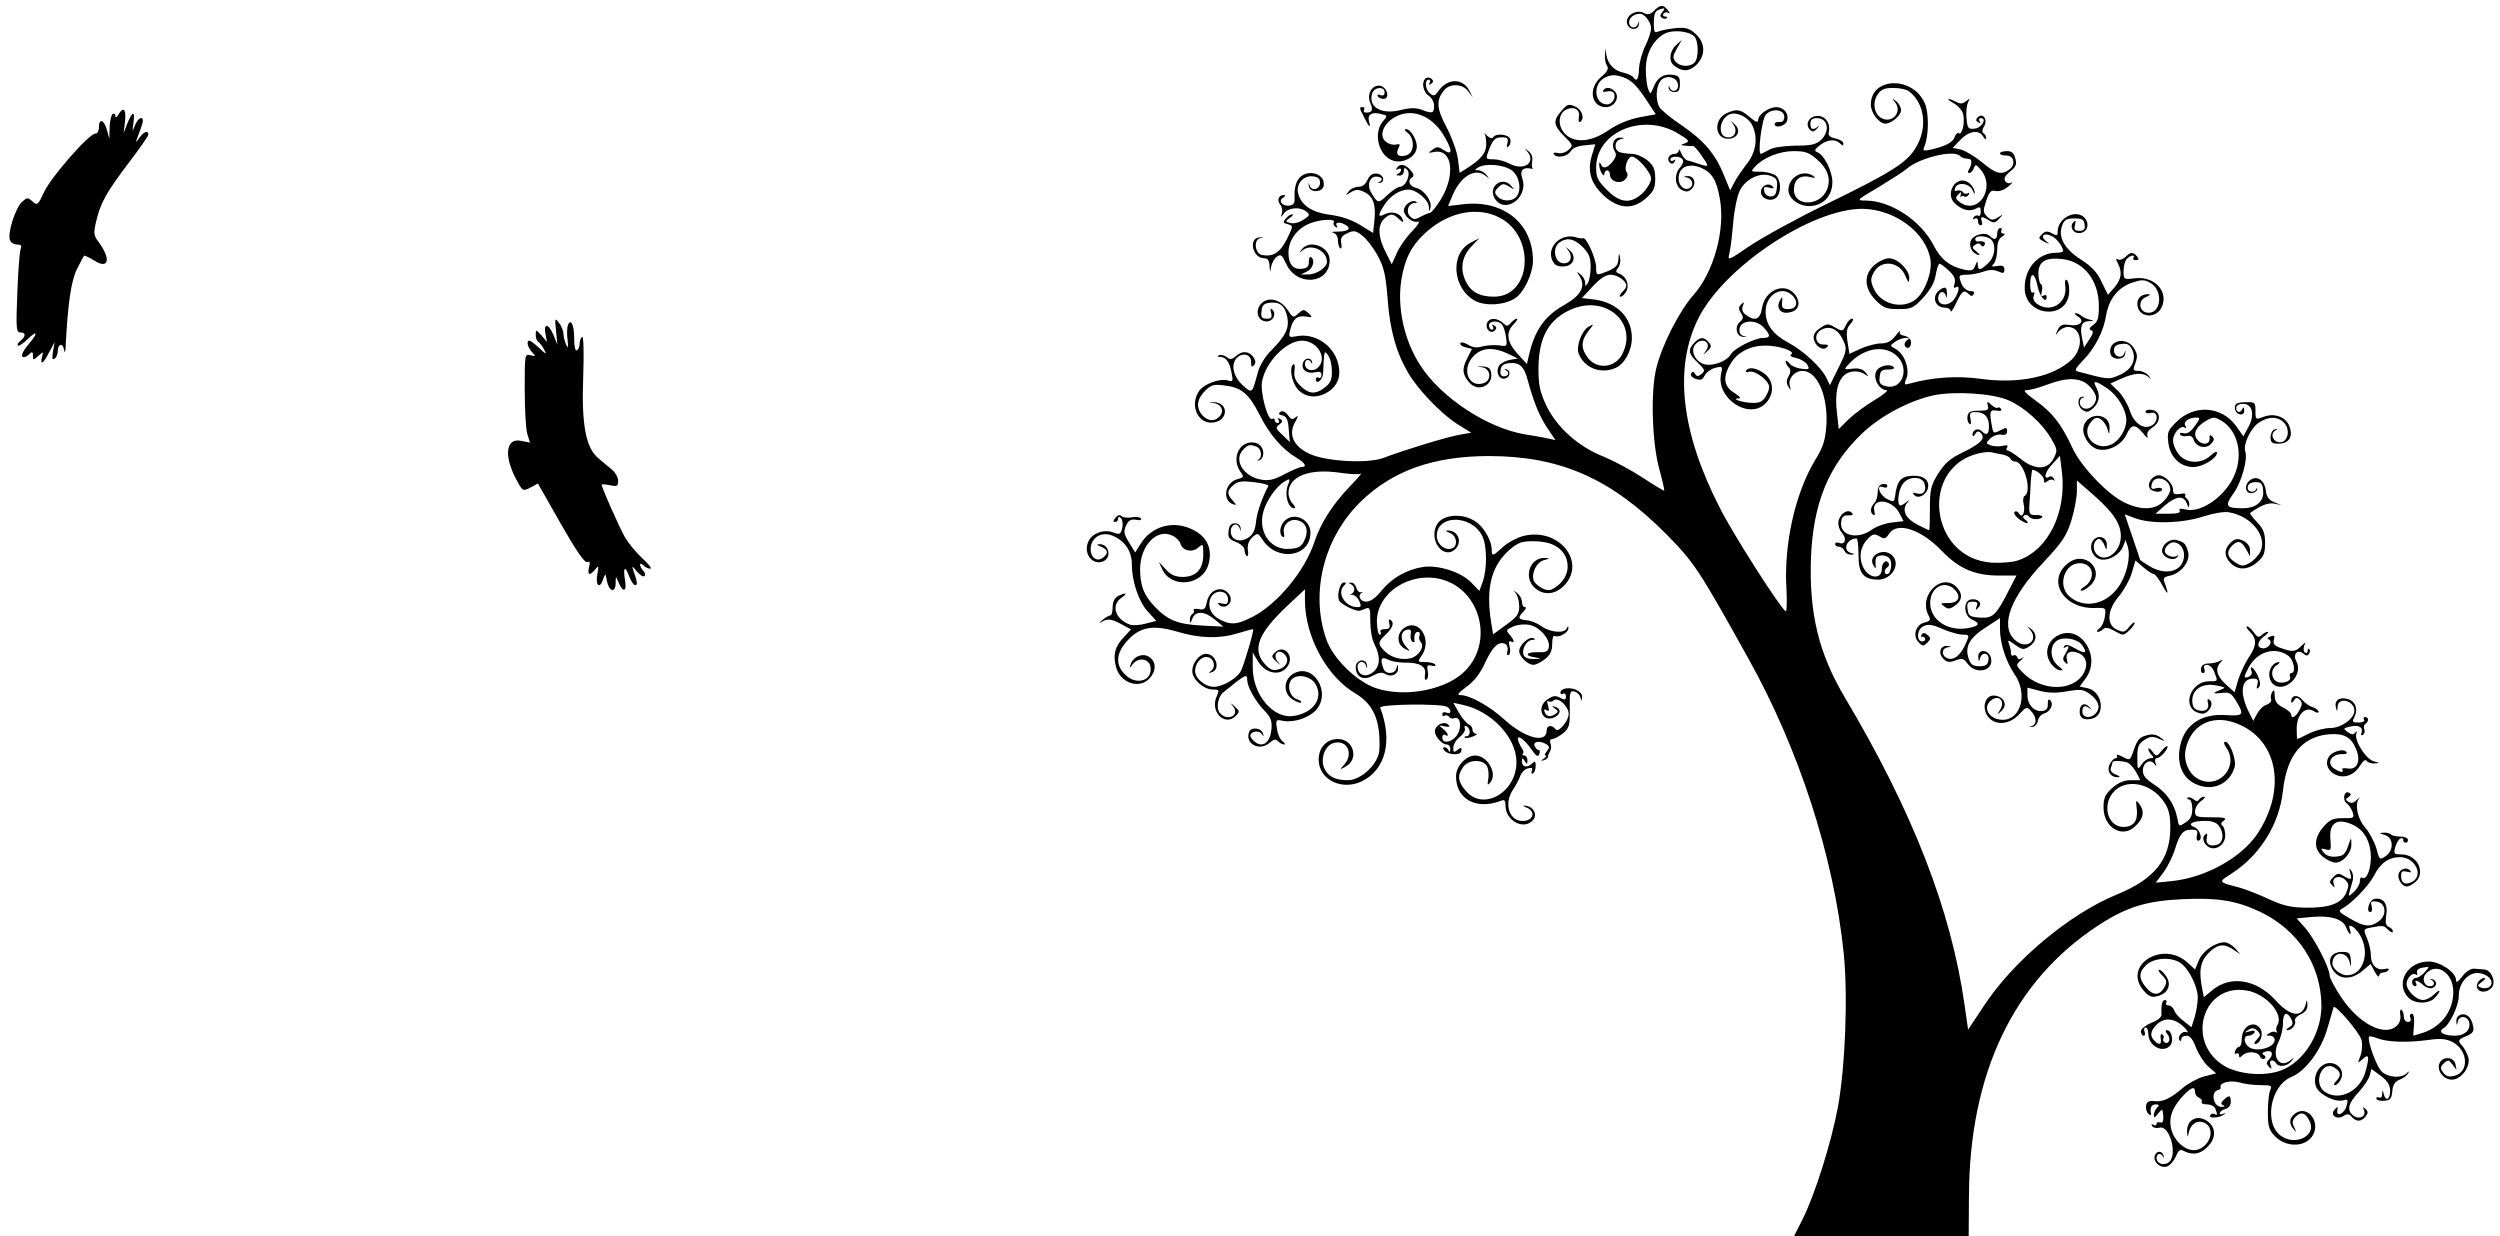 <?xml version="1.0" standalone="no"?>
<!DOCTYPE svg PUBLIC "-//W3C//DTD SVG 20010904//EN"
 "http://www.w3.org/TR/2001/REC-SVG-20010904/DTD/svg10.dtd">
<svg version="1.0" xmlns="http://www.w3.org/2000/svg"
 width="910pt" height="450pt" viewBox="0 0 910 450"
 preserveAspectRatio="xMidYMid meet">
<g transform="translate(0,450) scale(0.1,-0.1)"
fill="#000000" stroke="none">
<path d="M6021 4461 c-13 -13 -23 -16 -36 -9 -27 16 -67 -7 -63 -35 4 -27 42
-31 44 -4 1 12 1 13 -3 2 -7 -22 -33 -19 -33 4 0 17 18 31 40 31 16 0 40 -31
40 -53 0 -11 -9 -40 -21 -64 -12 -24 -22 -61 -23 -83 -1 -39 -9 -50 -21 -31
-3 5 -18 12 -34 16 -35 7 -58 31 -64 65 l-4 25 -1 -25 c-1 -14 2 -32 8 -40 6
-11 1 -21 -22 -40 -48 -41 -37 -110 18 -110 30 0 51 35 33 56 -13 16 -35 19
-43 5 -4 -5 2 -7 13 -4 10 3 22 0 25 -5 10 -16 -5 -42 -24 -42 -48 0 -54 76
-7 98 21 10 35 11 62 2 34 -11 55 -32 99 -101 l23 -35 -60 -11 c-39 -8 -78
-24 -112 -47 -59 -41 -118 -48 -153 -18 -32 26 -33 75 -3 92 29 15 54 2 48
-26 -2 -13 0 -21 4 -18 19 11 8 45 -17 56 -24 11 -29 9 -50 -15 -32 -37 -30
-53 10 -93 32 -32 33 -34 15 -50 -10 -9 -27 -14 -39 -11 -11 3 -18 1 -14 -4 9
-16 49 -10 61 10 7 12 26 20 51 22 l39 4 -13 -42 c-17 -58 -3 -102 46 -147 53
-47 104 -50 152 -7 27 24 33 36 33 71 0 34 -6 47 -28 66 -16 13 -41 24 -57 24
-15 0 -35 3 -44 6 -22 8 -20 41 2 47 16 4 16 5 -1 6 -22 1 -34 -26 -20 -48 8
-13 6 -22 -7 -39 -20 -25 -36 -28 -43 -9 -4 8 -6 7 -6 -3 0 -8 4 -22 9 -30 6
-10 10 -11 10 -2 0 6 5 12 10 12 6 0 10 -7 10 -15 0 -25 36 -37 55 -19 10 10
12 20 6 28 -11 13 4 56 19 56 20 0 70 -58 70 -80 0 -12 -13 -35 -29 -51 -43
-42 -83 -40 -132 10 -33 33 -39 45 -39 81 0 129 167 200 295 126 42 -25 47
-30 30 -37 -20 -7 -20 -8 0 -9 11 -2 23 -2 27 -1 4 0 15 -12 26 -27 35 -50 35
-51 0 -40 -18 6 -39 13 -46 14 -7 2 -17 14 -22 26 -5 13 -9 17 -9 11 -1 -7 -7
-13 -15 -13 -20 0 -31 -19 -18 -32 6 -6 12 -6 17 3 5 8 4 10 -3 5 -7 -4 -12
-2 -12 3 0 14 37 14 45 0 4 -5 0 -18 -9 -28 -23 -25 -20 -68 5 -82 17 -9 25
-8 37 4 18 19 9 47 -15 46 -17 -1 -17 -2 0 -6 18 -5 23 -28 8 -37 -19 -12 -41
7 -41 35 0 40 36 57 80 39 41 -17 58 -44 70 -112 21 -112 -21 -267 -95 -351
-52 -58 -116 -184 -136 -267 -21 -83 -16 -268 10 -364 12 -44 20 -80 19 -82
-2 -1 -37 20 -78 47 -41 27 -105 61 -143 77 -92 36 -171 107 -209 187 -23 50
-28 73 -28 135 1 114 38 179 122 215 126 52 241 -52 183 -164 -25 -50 -91 -57
-124 -15 -27 34 -27 64 1 99 21 27 21 27 1 16 -25 -13 -46 -70 -37 -97 19 -52
79 -77 133 -54 34 14 61 63 61 110 0 75 -54 129 -138 140 l-44 5 40 43 c26 28
47 42 65 42 25 0 57 -23 57 -40 0 -5 -7 -16 -16 -24 -8 -9 -11 -16 -5 -16 6 0
15 9 21 20 12 23 0 54 -26 64 -13 5 -14 9 -4 21 6 7 10 24 7 37 -4 20 -4 19
-6 -5 -1 -22 -9 -31 -36 -43 -45 -18 -45 -18 -45 14 -1 31 -35 108 -47 105 -4
-2 -16 0 -26 3 -52 17 -106 -32 -88 -80 8 -20 17 -26 40 -26 38 0 52 34 25 59
-17 15 -17 15 -5 -1 18 -25 6 -50 -21 -46 -30 4 -38 56 -12 75 28 20 53 15 85
-16 23 -24 29 -38 29 -73 0 -24 -5 -50 -10 -58 -8 -13 -10 -13 -10 1 0 9 -7
23 -17 30 -15 13 -15 12 -3 -7 23 -36 5 -69 -54 -103 -74 -41 -110 -93 -131
-186 l-7 -30 -34 37 c-39 43 -44 78 -14 108 11 11 16 20 11 20 -5 0 -14 -7
-21 -15 -12 -14 -15 -14 -30 0 -22 19 -49 19 -57 -1 -8 -21 13 -42 28 -27 8 8
7 13 -2 18 -8 5 -10 4 -5 -3 4 -7 2 -12 -3 -12 -6 0 -11 7 -11 15 0 18 34 20
48 3 5 -7 12 -28 14 -46 5 -33 4 -34 -26 -29 -17 2 -44 0 -60 -4 -21 -6 -36
-4 -52 6 -13 8 -25 11 -28 6 -3 -5 5 -12 18 -15 l24 -6 -18 -36 c-19 -37 -17
-57 8 -86 31 -37 87 -13 80 34 -2 17 -10 23 -31 24 -25 1 -25 1 -2 -3 32 -5
36 -48 5 -58 -56 -18 -82 54 -35 100 29 30 72 32 123 8 l37 -18 -29 -5 c-16
-3 -33 -12 -39 -21 -14 -22 -1 -51 20 -47 21 4 24 30 5 34 -7 1 -8 0 -2 -3 16
-7 12 -23 -6 -23 -10 0 -14 7 -12 23 2 16 11 23 31 25 37 4 55 -11 68 -62 22
-81 43 -132 72 -175 l29 -43 -28 6 c-16 4 -54 10 -84 15 -136 23 -305 134
-380 251 -59 91 -85 211 -69 311 13 80 38 128 94 177 82 72 186 91 265 49 131
-69 115 -287 -22 -287 -53 0 -85 18 -103 57 -22 45 -13 92 23 128 l27 28 -31
-16 c-78 -40 -67 -169 17 -213 39 -19 106 -15 145 11 31 20 63 88 64 134 1
135 -104 223 -250 208 l-59 -7 16 38 c30 72 85 104 123 70 12 -11 12 -10 1 5
-7 9 -21 17 -30 17 -14 0 -14 2 -1 10 27 17 95 11 124 -11 28 -22 36 -75 14
-97 -17 -17 -53 -15 -68 4 -11 12 -10 18 4 32 14 14 19 15 39 3 20 -13 21 -13
8 2 -30 37 -84 1 -62 -42 35 -65 127 -2 102 70 -10 28 3 42 32 35 6 -1 9 -1 6
1 -3 2 -4 14 -2 26 3 15 -2 28 -14 37 -15 12 -16 12 -5 0 36 -41 -10 -74 -63
-46 -17 9 -42 16 -57 16 -32 0 -32 0 -14 45 12 28 21 35 42 35 22 0 25 -3 21
-21 -4 -16 -3 -19 5 -11 6 6 8 18 5 26 -7 18 -52 22 -62 6 -4 -6 -13 -3 -23 7
-9 10 -14 14 -9 9 4 -6 7 -24 7 -41 0 -32 -19 -55 -71 -88 l-26 -16 -6 49 c-3
27 -22 79 -41 116 -38 70 -39 101 -8 137 21 24 66 22 86 -5 l17 -23 -11 22
c-23 49 -80 50 -114 2 -13 -19 -18 -20 -31 -9 -17 14 -21 50 -4 50 5 0 7 -5 3
-12 -5 -7 -3 -8 5 -3 9 5 9 11 3 17 -6 6 -15 7 -21 4 -18 -12 -12 -50 9 -64
11 -7 20 -23 20 -37 0 -28 -6 -30 -46 -14 -20 7 -42 7 -77 -2 -71 -17 -118 12
-102 62 8 23 45 25 45 3 0 -10 -5 -14 -16 -10 -8 3 -12 2 -9 -4 3 -6 13 -10
21 -10 25 0 13 44 -13 48 -29 4 -49 -32 -35 -63 11 -25 7 -35 -15 -35 -8 0
-11 5 -8 10 3 6 1 10 -4 10 -14 0 -14 -1 5 -38 17 -36 25 -41 17 -13 -6 24 11
35 44 26 23 -5 24 -7 9 -24 -41 -45 -17 -133 39 -147 34 -8 74 13 81 43 7 25
-19 73 -38 73 -7 0 -5 -6 4 -12 29 -22 27 -74 -2 -83 -28 -9 -42 2 -30 25 8
15 6 17 -8 14 -9 -3 -26 1 -36 9 -27 20 -14 62 27 88 62 39 140 10 184 -67 31
-53 30 -71 -1 -51 -20 14 -26 14 -42 2 -17 -12 -17 -13 7 -8 66 12 78 -84 23
-174 -17 -27 -34 -48 -39 -48 -6 -1 -21 -7 -34 -14 -19 -11 -26 -11 -38 1 -17
17 -7 48 16 49 10 0 12 2 3 6 -15 6 -42 -14 -42 -33 0 -20 31 -46 50 -41 11 3
3 -10 -19 -34 -21 -21 -46 -56 -56 -79 l-19 -42 -22 44 c-28 53 -30 99 -6 121
23 21 31 21 54 0 17 -15 18 -15 13 0 -9 22 -40 30 -65 17 -25 -13 -25 -3 -1
34 22 34 56 55 87 56 29 0 74 -37 75 -63 1 -18 2 -19 6 -4 6 25 -22 65 -52 73
-26 6 -33 28 -14 39 7 5 4 14 -7 26 -19 22 -39 25 -50 7 -4 -7 -3 -8 4 -4 7 4
12 3 12 -3 0 -5 -6 -12 -12 -14 -8 -3 -6 -6 5 -6 10 -1 17 6 17 16 0 13 3 14
12 5 15 -15 -5 -62 -26 -62 -8 0 -29 -14 -47 -31 -33 -31 -34 -31 -60 14 -14
25 -2 56 21 54 22 -1 26 -12 10 -20 -6 -3 -5 -4 2 -3 22 4 14 31 -9 34 -16 2
-26 -4 -35 -22 -7 -17 -19 -26 -33 -26 -13 0 -29 -7 -36 -17 -13 -15 -12 -15
8 -3 17 11 27 11 47 2 34 -15 45 -46 39 -104 l-5 -46 -47 29 c-29 18 -69 32
-109 37 -68 9 -106 35 -117 79 -8 34 20 65 54 61 18 -2 26 -9 26 -23 0 -24
-31 -33 -38 -10 -4 12 -5 11 -3 -2 2 -25 49 -25 54 0 9 47 -65 66 -93 23 -9
-13 -14 -38 -13 -57 2 -26 -1 -34 -16 -37 -26 -5 -46 16 -26 28 9 6 10 10 3
10 -19 0 -26 -19 -13 -35 7 -8 9 -23 6 -32 -5 -16 -4 -16 8 1 17 21 59 24 81
6 14 -12 13 -15 -11 -30 -14 -10 -35 -15 -46 -12 -20 5 -20 6 -3 19 11 7 14
13 8 13 -6 0 -16 -7 -23 -16 -11 -13 -10 -16 7 -20 21 -6 21 -6 -3 -55 -25
-49 -50 -65 -91 -57 -25 5 -31 55 -6 61 15 3 14 4 -2 3 -42 -2 -26 -76 16 -76
14 0 19 -8 20 -27 2 -27 2 -27 6 -3 3 13 12 30 21 36 14 10 19 6 33 -25 38
-86 159 -76 159 12 0 49 -72 77 -101 40 -11 -15 -11 -16 1 -5 31 27 90 1 90
-41 0 -21 -39 -47 -70 -46 l-25 0 23 11 c22 11 30 42 14 52 -5 3 -8 -5 -8 -17
1 -16 -6 -23 -22 -25 -34 -5 -52 15 -52 58 0 45 30 87 76 106 38 16 98 19 89
5 -3 -5 0 -13 6 -17 8 -4 9 -3 5 4 -9 14 13 16 34 2 20 -13 6 -23 -32 -23 -18
0 -25 -2 -15 -4 10 -3 17 -14 17 -28 0 -13 4 -26 9 -29 4 -3 6 6 3 19 -3 19 2
27 22 36 23 11 31 10 54 -8 15 -11 40 -43 56 -72 24 -45 30 -71 37 -160 8
-111 31 -194 74 -267 36 -62 118 -147 177 -186 l53 -33 -45 -8 c-44 -8 -196
-54 -275 -84 -57 -21 -205 -13 -266 14 -60 27 -81 71 -55 116 12 22 13 27 2
18 -11 -10 -17 -8 -28 8 -9 12 -19 17 -27 12 -9 -6 -7 -10 7 -13 15 -4 21 -16
23 -51 l4 -46 -27 26 c-25 23 -26 27 -11 38 13 10 13 14 3 20 -9 5 -11 4 -6
-3 4 -7 2 -12 -3 -12 -6 0 -11 5 -11 11 0 5 -4 8 -9 4 -16 -9 -45 98 -37 137
13 71 89 148 145 148 58 0 96 -67 56 -100 -18 -15 -45 -6 -45 15 0 17 16 20
23 5 3 -6 4 -5 3 2 -4 20 -30 15 -34 -6 -5 -23 16 -38 46 -31 16 4 22 1 22
-10 0 -9 -4 -13 -10 -10 -5 3 -10 1 -10 -5 0 -23 25 -3 26 21 4 86 4 85 18 66
8 -10 14 -35 14 -57 1 -31 -5 -44 -25 -60 -34 -27 -59 -25 -90 6 -18 18 -24
33 -21 54 2 16 1 27 -4 24 -16 -10 -7 -64 15 -90 28 -32 72 -36 112 -10 36 24
48 59 35 106 -18 65 -86 109 -151 96 -28 -5 -29 -4 -23 22 10 41 25 54 56 50
26 -4 27 -4 11 12 -17 15 -19 15 -37 -1 -18 -17 -19 -17 -40 14 -28 41 -76 49
-100 16 -18 -27 -5 -59 25 -59 23 0 36 27 21 42 -8 8 -9 5 -5 -11 4 -17 1 -21
-16 -21 -18 0 -22 5 -19 28 2 21 9 28 31 30 36 4 55 -12 63 -53 7 -40 -6 -67
-57 -119 -23 -22 -43 -55 -50 -80 -22 -81 -20 -80 -57 -47 -35 33 -43 79 -17
101 22 18 50 8 49 -18 0 -16 2 -20 10 -12 7 7 7 16 0 28 -16 24 -42 27 -65 6
-15 -13 -22 -14 -33 -4 -9 6 -21 10 -28 7 -9 -4 -8 -6 3 -6 22 -1 35 -19 42
-59 6 -30 5 -33 -13 -27 -28 9 -87 -12 -105 -38 -36 -51 -5 -122 51 -115 55 6
58 72 3 74 -24 1 -24 1 -1 -3 28 -5 39 -28 22 -48 -17 -20 -43 -19 -63 3 -24
27 -21 59 9 89 22 22 32 25 70 20 63 -7 89 -29 129 -107 36 -72 82 -125 134
-156 32 -19 40 -34 18 -34 -6 0 -34 -12 -61 -26 -37 -20 -58 -25 -84 -20 -66
10 -104 73 -66 110 17 18 24 19 48 10 18 -7 22 -40 6 -47 -6 -3 -5 -4 2 -3 18
4 22 34 8 51 -17 21 -54 19 -73 -3 -21 -23 -22 -61 -2 -89 14 -19 13 -21 -10
-27 -45 -11 -58 -75 -18 -91 15 -5 15 -4 0 13 -22 24 -21 35 2 56 16 14 30 16
76 11 31 -4 54 -10 52 -14 -22 -40 -41 -94 -45 -129 -3 -31 -11 -48 -28 -59
-31 -20 -64 -9 -64 23 0 27 26 34 33 9 4 -11 4 -10 3 2 -1 11 -9 18 -21 18
-14 0 -21 -8 -23 -28 -3 -24 2 -30 27 -40 18 -7 31 -19 31 -29 0 -9 4 -19 8
-22 5 -3 7 7 4 22 -2 18 3 33 16 46 20 17 21 17 38 -9 53 -81 174 -63 174 26
0 49 -60 77 -94 43 -18 -17 -21 -50 -7 -58 5 -4 7 2 5 11 -8 30 19 57 49 49
32 -8 42 -37 25 -73 -11 -23 -21 -29 -54 -31 -76 -6 -123 74 -89 154 17 40 48
80 77 95 14 8 15 5 5 -20 -12 -32 2 -81 23 -81 7 0 4 7 -4 16 -9 8 -16 26 -16
39 0 61 76 91 188 74 35 -5 68 -7 75 -3 7 4 -11 -17 -40 -47 -63 -66 -107
-135 -129 -203 -35 -105 -135 -226 -226 -272 -55 -28 -78 -30 -118 -9 -31 16
-45 44 -35 74 12 37 65 36 65 -1 0 -16 -5 -19 -21 -15 -16 4 -19 3 -11 -5 15
-15 42 -2 42 21 0 11 -9 25 -20 31 -28 15 -59 -4 -67 -41 -5 -26 -10 -30 -29
-26 -13 2 -21 1 -19 -4 3 -4 1 -10 -5 -14 -5 -3 -10 -14 -9 -23 0 -12 3 -11 9
6 12 30 45 28 83 -4 l30 -25 -79 4 c-88 5 -123 19 -171 69 -39 41 -53 76 -53
136 0 85 60 149 116 123 14 -6 28 -20 31 -30 7 -26 43 -34 65 -14 17 15 18 14
18 -25 0 -54 -26 -82 -75 -82 -26 0 -43 7 -61 27 l-26 28 12 -26 c33 -73 147
-61 169 17 16 59 -7 105 -66 130 -69 30 -144 6 -182 -57 l-19 -30 -22 36 c-19
31 -21 40 -11 62 9 19 17 24 36 21 14 -3 22 -1 18 4 -3 6 -18 8 -33 5 -15 -3
-32 -1 -37 4 -6 6 -14 5 -23 -6 -8 -10 -9 -15 -1 -15 6 0 11 5 11 12 0 8 3 9
11 1 5 -5 7 -21 4 -35 -6 -23 -9 -25 -33 -16 -36 13 -80 -4 -92 -37 -16 -42
17 -83 54 -69 34 13 24 65 -13 63 -11 0 -9 -3 7 -9 25 -11 28 -23 8 -39 -22
-18 -46 -2 -46 30 0 42 39 66 80 49 45 -19 70 -56 70 -105 0 -61 25 -136 59
-172 l30 -33 -39 -10 c-21 -6 -46 -7 -56 -4 -55 20 -71 71 -32 98 25 18 17 21
-13 6 -12 -7 -19 -21 -19 -40 0 -17 -4 -30 -8 -30 -5 0 -17 -7 -28 -16 -18
-15 -18 -15 3 -4 17 8 30 6 61 -10 l39 -21 -27 -29 c-32 -34 -39 -63 -28 -107
16 -62 90 -84 126 -38 23 29 19 61 -9 76 -23 12 -54 -2 -63 -28 -6 -17 -5 -17
8 0 21 27 60 19 64 -12 7 -50 -53 -67 -93 -26 -35 34 -33 76 6 120 46 53 95
62 183 36 84 -25 154 -27 222 -6 27 8 52 15 55 15 5 0 -23 -99 -42 -148 -11
-28 -66 -62 -101 -62 -32 0 -68 31 -68 58 0 28 24 55 46 50 23 -4 31 -37 12
-50 -10 -8 -10 -9 2 -5 34 9 17 67 -20 67 -24 0 -50 -32 -50 -63 0 -30 41 -67
76 -67 21 0 23 -2 13 -24 -26 -56 29 -112 69 -72 15 15 15 17 -3 34 -17 15
-18 15 -6 0 25 -33 -22 -55 -49 -23 -14 17 -7 59 13 75 81 66 87 69 87 45 0
-25 29 -77 62 -111 24 -25 29 -39 26 -69 -4 -44 -28 -66 -55 -49 -9 6 -19 16
-21 22 -6 18 28 27 40 11 8 -12 9 -11 5 1 -5 21 -43 25 -50 6 -17 -43 38 -72
74 -40 15 13 22 15 31 6 7 -7 16 -12 22 -12 5 0 3 6 -6 12 -9 7 -18 28 -20 46
-5 32 -3 34 22 28 39 -7 92 10 119 38 61 65 -11 179 -84 132 -34 -23 -34 -70
0 -92 14 -9 28 -14 31 -11 3 3 -4 8 -15 12 -26 8 -38 50 -20 71 19 23 71 14
88 -17 29 -51 -8 -104 -80 -115 -74 -12 -149 77 -149 176 l0 55 19 -32 c30
-49 88 -56 111 -13 20 38 -20 75 -49 45 -14 -13 -13 -17 4 -32 18 -17 18 -17
5 0 -19 25 3 48 25 26 21 -20 9 -48 -23 -56 -20 -5 -30 0 -49 21 -46 53 -23
111 83 211 l64 60 0 -40 c0 -132 80 -279 185 -340 65 -39 91 -99 86 -204 -2
-50 -66 -111 -115 -111 -48 0 -74 15 -87 47 -13 36 6 81 37 89 48 12 72 -40
37 -79 -17 -19 -17 -20 4 -8 51 26 31 101 -27 101 -41 0 -70 -31 -70 -75 0
-73 84 -114 157 -79 87 43 113 147 67 268 -5 13 223 16 244 3 17 -11 15 -28
-3 -21 -8 4 -15 1 -15 -6 0 -6 4 -9 9 -5 5 3 12 1 16 -4 3 -6 12 -8 19 -5 18
7 27 -21 16 -50 -13 -34 -60 -50 -60 -20 0 8 5 12 10 9 17 -10 11 7 -7 22 -17
13 -16 14 6 9 17 -3 21 -2 13 6 -13 13 -40 4 -48 -17 -7 -18 22 -55 43 -55 7
0 13 -8 12 -17 0 -11 -3 -13 -6 -5 -2 6 -9 12 -15 12 -7 0 -7 -5 1 -13 11 -14
54 -17 59 -4 5 16 1 19 -13 7 -13 -10 -15 -9 -15 8 0 11 10 29 23 39 13 10 22
24 19 32 -3 8 0 11 7 7 15 -9 14 -36 -1 -36 -6 0 -9 -2 -6 -5 3 -3 16 -1 29 4
13 5 18 10 12 10 -7 1 -13 7 -13 15 0 8 -6 16 -13 19 -8 3 -24 22 -36 42 l-21
37 32 -7 c106 -22 197 -118 198 -208 1 -111 -121 -181 -184 -106 -30 35 -32
56 -10 87 18 26 65 30 84 7 7 -8 10 -29 8 -46 -5 -29 -4 -30 9 -14 23 33 -14
95 -57 95 -34 0 -70 -39 -70 -76 0 -83 74 -123 163 -89 13 6 17 2 17 -17 0
-56 68 -92 101 -52 16 19 1 48 -27 51 -14 2 -13 0 4 -7 31 -13 25 -44 -9 -48
-55 -6 -78 63 -40 116 10 15 21 37 25 48 4 12 16 24 27 27 15 4 19 2 15 -9 -3
-9 -1 -12 4 -9 6 3 10 16 10 28 0 16 -3 18 -12 9 -18 -18 -38 -15 -38 6 0 14
2 15 10 2 8 -13 10 -12 10 3 0 9 -5 17 -12 17 -6 0 -8 3 -5 7 4 3 3 11 -2 17
-4 6 -11 19 -14 28 -10 29 21 9 47 -29 18 -26 25 -30 29 -18 4 8 2 15 -2 15
-5 0 -11 7 -15 15 -6 17 20 20 43 6 12 -8 12 -12 2 -25 -8 -9 -10 -16 -5 -16
5 0 2 -5 -6 -11 -13 -9 -13 -10 0 -6 8 2 15 8 15 13 0 5 4 14 8 21 4 6 4 18 1
27 -4 10 -1 16 7 16 8 1 25 10 39 21 22 19 25 28 24 89 -1 60 1 67 17 63 10
-3 20 -12 22 -22 4 -14 5 -14 6 2 1 10 -9 21 -24 27 -26 10 -55 4 -55 -12 0
-5 5 -6 10 -3 6 3 10 -1 10 -10 0 -13 -4 -14 -21 -5 -16 9 -26 8 -45 -5 -44
-28 -20 -89 26 -65 23 12 23 31 -1 38 -11 3 -11 2 1 -7 13 -10 13 -12 0 -21
-18 -12 -32 -8 -38 10 -3 8 0 10 8 5 9 -6 10 -1 5 16 -4 13 -4 21 0 17 5 -4
14 -3 21 3 16 13 54 -22 54 -50 0 -25 -37 -69 -47 -56 -14 18 -33 16 -33 -4 0
-49 -79 -28 -153 39 -55 50 -125 89 -161 90 -14 0 -8 8 22 30 28 20 50 48 69
90 27 58 51 79 74 65 6 -4 9 -16 6 -26 -3 -11 -1 -16 5 -13 5 3 7 17 3 31 -4
16 -2 22 5 18 15 -9 12 6 -5 25 -14 16 -13 18 14 30 17 7 43 9 60 5 36 -8 73
-50 69 -79 -2 -17 -10 -21 -40 -20 -44 1 -51 -13 -10 -19 26 -4 26 -4 -4 -6
-21 0 -34 5 -38 15 -8 21 11 54 32 55 11 0 13 2 4 6 -17 7 -52 -25 -52 -47 0
-20 31 -50 52 -50 8 0 27 9 42 21 19 15 26 30 26 55 0 21 4 33 10 29 13 -8 50
13 49 28 0 9 -2 9 -6 0 -7 -20 -61 -15 -91 7 -15 11 -39 21 -54 22 -32 3 -35
10 -12 32 8 9 11 16 5 16 -6 0 -11 8 -11 19 0 10 -8 25 -17 32 -15 11 -16 11
-5 -1 6 -8 12 -29 12 -47 0 -28 -7 -38 -47 -67 l-48 -35 -7 42 c-20 127 0 206
66 265 31 27 45 32 87 32 62 0 102 -20 119 -59 15 -38 3 -78 -33 -105 -22 -16
-30 -18 -52 -8 -14 7 -28 19 -32 28 -10 27 10 68 37 75 23 6 23 7 3 8 -48 2
-75 -57 -46 -98 29 -38 77 -40 113 -6 89 86 -14 217 -145 184 -23 -6 -57 -24
-74 -40 -38 -35 -41 -35 -41 -9 0 27 -22 70 -48 93 -45 41 -129 39 -152 -3
-31 -58 26 -130 68 -88 27 27 8 69 -31 67 -7 0 -2 -4 11 -9 25 -10 30 -47 8
-56 -26 -10 -56 15 -56 46 0 77 125 78 165 0 18 -34 19 -121 2 -168 l-12 -33
-30 31 c-37 38 -121 65 -177 56 -59 -10 -113 -41 -149 -86 -21 -26 -40 -40
-56 -40 -22 0 -33 23 -15 33 4 2 2 3 -5 1 -6 -1 -13 6 -16 17 -3 10 -11 19
-19 18 -10 0 -10 -2 0 -6 6 -2 12 -11 12 -18 0 -7 -6 -15 -12 -18 -7 -2 -6 -3
2 -2 9 1 21 -9 27 -21 9 -20 8 -24 -6 -24 -44 0 -76 51 -49 78 9 9 9 12 0 12
-14 0 -26 -44 -18 -65 5 -14 62 -42 76 -38 3 1 13 4 22 8 14 6 16 -1 16 -47 0
-31 6 -67 16 -85 21 -42 20 -76 -3 -97 -25 -23 -55 -17 -59 12 -4 25 24 32 31
7 4 -11 4 -10 3 2 -2 29 -41 23 -41 -6 0 -36 29 -50 63 -30 20 11 32 13 44 6
21 -14 48 -2 47 20 -1 17 -2 17 -6 0 -6 -21 -39 -23 -47 -1 -13 34 -8 46 16
33 11 -6 39 -11 61 -11 55 1 80 -14 74 -44 -2 -13 0 -21 5 -18 6 4 8 17 5 31
-4 20 -1 24 14 20 11 -3 17 -1 13 4 -3 5 -19 9 -35 9 -29 0 -30 1 -15 22 42
59 -9 140 -63 102 -28 -20 -27 -60 2 -75 22 -12 22 -12 4 9 -22 24 -19 55 5
60 13 2 16 -2 13 -17 -2 -11 1 -23 6 -27 5 -3 9 -2 8 3 -3 19 2 33 12 33 6 0
9 -6 6 -14 -3 -7 -1 -18 5 -24 15 -15 -8 -51 -37 -58 -33 -8 -71 2 -95 26 -26
26 -25 33 5 61 26 25 31 44 16 53 -5 4 -7 -3 -4 -14 4 -15 0 -20 -16 -20 -12
0 -19 -4 -16 -10 3 -6 2 -10 -3 -10 -5 0 -9 20 -10 43 -4 107 119 189 236 158
139 -38 189 -222 89 -329 -66 -72 -220 -103 -328 -67 -72 24 -159 110 -182
180 -58 169 -8 368 126 499 116 113 265 166 469 166 259 -1 442 -82 643 -284
103 -105 117 -126 298 -451 185 -331 312 -722 348 -1074 16 -155 6 -413 -21
-561 -24 -129 -83 -317 -129 -409 l-31 -61 318 0 318 0 1 147 c2 447 163 783
470 984 104 68 176 90 308 96 127 6 195 -5 282 -46 138 -66 222 -194 223 -342
0 -101 -63 -203 -146 -235 -63 -24 -161 -15 -214 20 -134 89 -70 295 85 271
71 -10 139 -85 115 -126 -5 -7 -6 -17 -3 -23 3 -5 2 -6 -3 -3 -6 3 -16 2 -24
-4 -13 -7 -12 -9 3 -9 9 0 17 -7 17 -15 0 -30 -73 -48 -98 -23 -16 16 -15 38
2 38 8 0 18 5 22 11 4 8 -1 9 -17 5 -21 -6 -22 -6 -5 5 14 9 21 8 33 -3 13
-13 12 -17 -2 -32 -9 -9 -12 -16 -6 -16 18 0 30 34 20 53 -21 37 -69 13 -69
-35 0 -15 -4 -28 -9 -28 -5 0 -12 -7 -15 -16 -3 -8 -2 -12 4 -9 6 3 10 1 10
-6 0 -10 3 -10 12 -1 17 17 57 15 64 -3 4 -8 11 -12 16 -9 6 4 6 9 -2 14 -8 5
-5 9 9 13 23 6 28 -12 9 -31 -9 -9 -9 -15 1 -25 10 -10 11 -9 6 6 -8 18 9 24
20 7 10 -16 41 -12 56 8 11 14 11 15 -1 5 -41 -37 -74 10 -46 65 9 17 16 47
16 67 0 39 14 46 30 16 8 -16 6 -22 -7 -30 -10 -6 -13 -11 -7 -11 16 0 33 21
28 34 -3 7 7 18 21 24 17 8 25 19 24 34 -1 21 -2 21 -6 3 -13 -51 -56 -46
-110 14 -70 77 -165 92 -231 36 l-30 -25 -6 31 c-13 66 -7 99 23 130 34 33 56
36 91 12 l25 -17 -19 22 c-11 12 -28 22 -38 22 -35 0 -79 -31 -94 -65 l-14
-34 -26 24 c-91 85 -240 -9 -161 -101 19 -21 29 -26 50 -20 38 9 53 41 32 72
-8 13 -20 24 -25 24 -6 0 -1 -9 10 -20 17 -17 18 -24 10 -41 -18 -33 -41 -35
-67 -5 -29 34 -29 57 0 84 28 26 92 30 125 6 30 -21 62 -86 62 -125 0 -17 -5
-49 -11 -70 l-12 -38 -28 22 c-16 11 -31 29 -35 39 -3 10 -12 18 -20 18 -8 0
-12 5 -9 10 3 6 1 10 -4 10 -11 0 -15 -19 -13 -52 1 -10 -13 -22 -37 -31 -21
-9 -38 -22 -38 -31 0 -9 5 -16 10 -16 5 0 7 7 3 15 -3 8 -1 15 4 15 6 0 10
-11 10 -23 0 -45 54 -73 80 -42 13 16 5 55 -12 55 -7 0 -6 -5 2 -15 13 -15 5
-39 -11 -29 -5 3 -7 9 -4 14 3 5 1 11 -4 15 -6 3 -8 -3 -6 -15 4 -23 -5 -26
-23 -8 -17 17 -15 35 8 58 27 27 63 25 97 -6 16 -15 21 -24 11 -21 -16 6 -35
-20 -23 -31 3 -3 5 0 5 6 0 7 8 12 19 12 13 0 24 -14 35 -45 10 -24 30 -55 45
-68 l28 -24 -43 -11 c-23 -6 -58 -25 -76 -40 -46 -40 -75 -54 -106 -50 -19 2
-28 -2 -30 -16 -2 -10 1 -23 8 -30 6 -6 11 -6 10 -1 -5 23 1 35 17 35 13 0 14
-3 5 -12 -7 -7 -12 -19 -12 -27 0 -11 4 -10 15 5 8 10 15 17 16 14 7 -32 4
-50 -8 -46 -7 3 -13 1 -13 -5 0 -6 -5 -7 -12 -3 -7 4 -8 3 -4 -5 4 -6 16 -9
26 -6 37 12 68 -98 35 -125 -18 -15 -45 -6 -45 15 0 17 16 20 23 5 3 -6 4 -5
3 2 -4 19 -25 21 -32 3 -9 -23 19 -49 44 -41 11 4 25 20 32 36 10 24 15 28 30
20 31 -16 60 -11 85 15 30 29 32 65 7 88 -37 34 -83 15 -81 -33 2 -22 2 -22 6
-3 6 29 28 46 52 38 41 -13 35 -72 -10 -96 -45 -24 -109 32 -109 96 0 32 14
61 48 98 29 30 42 34 42 12 0 -9 7 -18 15 -21 8 -4 12 -10 9 -15 -3 -5 6 -9
19 -9 14 0 28 -7 31 -16 8 -22 8 -26 -3 -19 -5 3 -13 1 -16 -5 -8 -13 40 -9
52 5 4 4 2 5 -4 1 -7 -4 -13 -3 -13 2 0 5 9 12 20 15 12 3 20 14 20 26 0 25
-6 26 -26 7 -11 -11 -11 -16 -1 -19 7 -3 5 -6 -5 -6 -33 -2 -43 57 -12 62 5 1
8 5 7 9 -6 17 35 27 68 18 19 -6 54 -10 78 -10 38 0 42 -2 35 -17 -5 -10 -9
-46 -9 -80 0 -51 4 -66 24 -87 42 -45 116 -43 141 4 25 46 -17 103 -59 81 -26
-15 -32 -36 -15 -58 14 -17 14 -17 5 4 -9 17 -7 25 5 38 20 20 36 15 51 -16
26 -51 -48 -91 -102 -55 -66 43 -42 184 36 216 52 22 107 96 130 174 11 39 22
75 23 79 3 16 95 -91 102 -119 4 -15 2 -41 -4 -57 -11 -29 -11 -29 8 -12 23
21 26 10 10 -47 -20 -71 -96 -108 -148 -72 -44 31 -10 116 35 88 24 -15 26
-29 8 -48 -9 -9 -12 -16 -6 -16 6 0 15 9 21 20 21 40 -27 78 -66 52 -23 -15
-34 -50 -24 -77 11 -29 71 -59 100 -50 16 5 18 2 11 -22 -8 -28 -39 -41 -33
-13 3 12 1 13 -9 2 -20 -19 5 -40 30 -25 15 10 22 9 31 -2 16 -19 34 -19 50 0
10 13 11 18 1 28 -10 9 -11 8 -6 -5 9 -23 -20 -35 -40 -18 -23 19 -18 43 20
84 20 22 38 49 41 62 l6 23 34 -25 c25 -19 34 -34 34 -55 0 -32 -16 -39 -23
-12 -4 17 -5 17 -6 0 0 -10 -5 -15 -11 -12 -5 3 -10 2 -10 -4 0 -5 12 -9 28
-8 23 2 27 7 30 35 2 24 10 36 27 42 13 5 26 15 30 22 6 10 5 11 -6 0 -19 -17
-63 -15 -88 6 -19 14 -57 120 -47 129 2 2 16 -1 31 -7 35 -13 104 -16 181 -6
47 7 67 5 91 -7 57 -30 62 -109 7 -123 -20 -5 -31 -2 -41 12 -11 15 -11 20 3
34 14 13 17 13 31 -5 l15 -20 -4 20 c-4 27 -44 32 -57 7 -14 -26 12 -62 44
-62 33 0 68 46 60 80 -4 14 -13 32 -21 41 -19 22 -18 25 15 38 22 10 27 17 23
36 -2 14 -10 30 -18 36 -18 15 -44 4 -43 -18 1 -17 2 -17 6 0 6 23 37 18 41
-6 5 -27 -17 -47 -52 -47 -42 0 -64 14 -42 27 23 13 56 82 56 119 0 46 35 86
73 82 35 -4 58 -31 40 -49 -6 -6 -20 -8 -30 -5 -17 7 -17 8 1 22 11 8 15 14
10 14 -17 0 -33 -22 -27 -36 7 -19 37 -18 53 1 17 20 -2 65 -27 66 -10 1 -27
2 -38 3 -12 0 -30 -11 -42 -28 -16 -20 -23 -25 -23 -14 0 29 -58 68 -100 68
-77 0 -122 -78 -75 -130 23 -25 76 -26 98 -2 24 26 21 36 -3 12 -11 -11 -29
-20 -40 -20 -25 0 -60 34 -60 59 0 21 23 44 34 33 4 -4 6 0 4 8 -2 9 6 16 22
18 25 4 25 4 6 -17 -11 -12 -25 -21 -33 -21 -7 0 -13 -7 -13 -15 0 -8 5 -15
11 -15 5 0 7 4 4 10 -10 16 6 12 26 -6 10 -9 26 -14 34 -10 18 7 16 28 -3 32
-7 1 -8 0 -2 -3 15 -7 12 -23 -5 -23 -21 0 -30 27 -16 44 38 46 101 6 101 -64
0 -69 -42 -126 -109 -149 -19 -6 -35 -11 -36 -11 -1 0 0 18 2 40 2 24 -1 40
-8 40 -6 0 -9 -7 -5 -15 3 -9 0 -15 -9 -15 -8 0 -15 9 -15 19 0 11 -4 22 -9
25 -4 3 -6 -5 -4 -18 3 -13 -2 -30 -12 -39 -43 -43 -138 5 -203 103 -23 34
-42 70 -42 79 0 27 -55 135 -89 173 l-31 35 52 5 c69 7 117 -7 128 -38 5 -13
12 -24 14 -24 3 0 3 7 0 15 -11 28 16 15 36 -18 39 -64 12 -147 -47 -147 -23
0 -53 24 -53 43 1 43 49 48 62 7 6 -23 7 -23 5 5 -2 26 -6 30 -31 30 -40 0
-56 -27 -36 -63 22 -38 67 -41 108 -7 l31 26 15 -28 c8 -15 15 -22 16 -15 0 6
6 12 14 12 8 0 17 4 20 9 4 5 -3 7 -14 4 -28 -7 -50 14 -50 49 0 16 -6 44 -14
62 -14 34 -14 34 16 40 42 8 45 8 62 -10 9 -8 16 -10 16 -4 0 6 -7 13 -15 16
-11 5 -13 16 -9 43 7 41 -11 65 -43 59 -19 -3 -32 -48 -15 -48 6 0 8 9 5 21
-5 17 -2 20 18 17 34 -4 39 -50 7 -72 -31 -22 -52 -20 -105 11 -40 23 -43 27
-27 36 34 18 95 81 115 119 23 46 54 68 95 68 55 0 88 -67 44 -90 -25 -13 -40
-5 -40 22 0 16 5 19 21 15 16 -4 19 -3 11 5 -15 15 -42 2 -42 -20 0 -11 7 -25
15 -32 12 -10 20 -9 40 4 49 32 18 106 -44 106 -27 0 -29 2 -22 27 4 15 13 29
19 31 7 2 11 0 10 -5 -2 -4 2 -9 7 -10 6 -2 10 3 10 10 0 6 -12 12 -27 12 -14
0 -30 3 -34 7 -4 5 -17 8 -28 7 -18 -1 -17 -2 4 -8 33 -9 35 -57 3 -78 -21
-14 -22 -13 -33 29 -7 23 -25 58 -41 76 -28 32 -39 85 -21 108 4 5 0 2 -9 -7
-11 -12 -20 -14 -30 -8 -12 8 -12 10 0 18 9 6 10 11 2 15 -18 11 -26 -25 -9
-38 8 -6 18 -21 22 -33 6 -20 4 -22 -35 -21 -36 0 -48 -5 -71 -31 -36 -41 -37
-82 -2 -110 15 -12 35 -21 45 -21 28 0 59 36 58 67 0 27 -1 26 -12 -7 -10 -29
-18 -36 -43 -38 -20 -2 -36 3 -45 14 -13 16 -12 17 7 12 19 -5 20 -2 17 34 -7
65 26 84 87 53 38 -19 60 -63 60 -115 0 -46 -16 -84 -31 -75 -5 4 -9 -2 -9
-13 0 -10 -10 -27 -21 -38 -24 -21 -24 -26 -5 41 3 11 1 27 -5 35 -8 12 -9 10
-4 -7 7 -26 3 -28 -25 -11 -16 10 -23 10 -37 -5 -14 -14 -15 -19 -4 -29 10
-11 11 -10 6 4 -10 25 22 35 42 15 13 -13 14 -20 4 -45 -17 -40 -60 -57 -147
-56 -57 1 -82 7 -135 31 -36 17 -85 36 -110 43 -75 19 -75 19 -28 49 105 67
176 180 189 303 14 127 68 195 165 205 55 5 83 -9 101 -53 19 -45 4 -78 -32
-71 -13 2 -21 0 -18 -4 8 -14 -10 -10 -32 5 -26 20 -7 51 30 51 17 -1 22 3 16
9 -6 6 -20 7 -37 0 -39 -13 -44 -57 -10 -79 33 -22 74 -10 97 27 11 18 20 25
24 19 4 -6 17 -11 29 -10 20 1 20 2 -3 8 -28 8 -71 75 -63 100 3 11 2 12 -4 4
-6 -8 -13 -8 -27 2 -18 13 -17 14 7 20 31 8 50 -2 43 -22 -4 -8 -1 -11 5 -8 6
4 8 13 5 21 -3 7 -1 16 4 19 13 8 13 25 -1 25 -5 0 -7 -4 -4 -10 4 -6 -5 -10
-20 -10 -23 0 -24 2 -15 20 15 29 3 59 -26 66 -30 8 -48 -7 -41 -32 4 -16 5
-15 6 4 2 37 61 22 61 -15 0 -29 -48 -63 -87 -63 -22 0 -56 -9 -78 -20 -22
-11 -41 -20 -42 -20 -2 0 -3 17 -3 38 0 50 31 82 61 64 10 -7 19 -8 19 -3 0 5
-10 13 -22 17 -12 3 -29 16 -38 27 -17 20 -40 17 -40 -6 0 -7 4 -6 10 3 7 12
12 12 21 3 10 -10 10 -18 -1 -38 -13 -25 -30 -34 -30 -15 0 5 -13 16 -30 25
-22 11 -30 23 -30 43 0 20 -3 23 -9 13 -5 -8 -7 -20 -4 -27 2 -7 -5 -15 -16
-19 -12 -3 -27 -18 -35 -33 l-14 -26 -15 30 c-36 71 -30 124 15 124 16 0 19
-5 15 -21 -4 -16 -3 -19 5 -11 7 7 6 19 -3 41 -13 30 -34 45 -23 17 3 -7 -2
-16 -10 -19 -20 -8 -20 -3 -1 33 30 57 95 78 143 44 22 -15 31 -64 12 -64 -5
0 -7 -6 -4 -14 7 -17 -35 -29 -53 -14 -18 15 -16 45 5 57 9 6 12 11 7 11 -18
0 -35 -22 -35 -45 0 -12 5 -26 12 -33 40 -40 115 28 87 80 -14 26 3 47 25 29
10 -9 16 -9 21 -1 4 6 4 14 1 17 -3 4 -6 1 -6 -6 0 -7 -4 -10 -10 -6 -5 3 -6
13 -3 23 6 16 6 16 -11 0 -20 -21 -32 -22 -73 -7 -24 8 -30 15 -26 30 4 15 2
18 -13 12 -10 -4 -13 -8 -7 -10 18 -6 3 -33 -18 -33 -26 0 -24 25 3 44 12 9
18 16 12 16 -5 0 -15 -5 -22 -12 -10 -10 -16 -7 -28 10 -8 12 -19 22 -25 22
-5 0 0 -9 11 -20 26 -26 25 -50 -5 -94 -13 -20 -30 -56 -38 -81 l-13 -45 -32
29 c-34 31 -40 58 -19 80 10 11 9 12 -3 5 -8 -5 -26 -9 -40 -9 -15 0 -26 -6
-28 -17 -2 -10 1 -18 7 -18 6 0 8 7 5 15 -4 10 0 15 10 15 9 0 21 -12 26 -26
14 -35 14 -34 -20 -34 -63 0 -98 -87 -45 -112 19 -8 28 -8 40 2 17 14 20 36 6
44 -5 4 -7 -2 -4 -13 6 -23 -10 -34 -37 -26 -14 4 -20 15 -20 35 0 41 37 65
87 55 35 -7 36 -8 16 -16 -32 -12 -29 -16 7 -11 24 3 32 -1 49 -29 31 -51 28
-56 -36 -52 -97 7 -160 -42 -170 -129 -7 -59 17 -105 64 -124 59 -25 119 3
137 63 8 25 -17 93 -34 93 -7 0 -5 -9 4 -22 46 -65 -22 -148 -95 -117 -39 15
-63 67 -53 112 20 94 105 132 199 88 139 -64 166 -239 62 -396 -58 -87 -188
-159 -310 -172 l-60 -6 27 36 c15 20 34 57 42 83 18 59 30 74 61 74 20 0 24
-4 20 -20 -3 -11 -1 -20 4 -20 19 0 8 41 -13 49 -29 11 -8 23 40 23 23 0 40
-6 49 -18 20 -27 16 -62 -7 -69 -27 -8 -43 3 -37 26 3 11 1 17 -4 13 -14 -8
-11 -30 6 -44 26 -21 65 3 65 39 0 16 -5 33 -11 36 -6 5 -5 11 6 18 12 10 3
12 -45 12 -55 0 -60 2 -60 22 0 12 10 29 22 37 12 9 17 16 11 16 -7 0 -15 -5
-18 -10 -5 -8 -11 -7 -21 1 -8 6 -17 9 -21 5 -3 -3 -1 -6 5 -6 7 0 12 -15 12
-34 0 -25 -6 -38 -25 -50 -24 -16 -24 -15 -30 18 -10 50 -39 92 -85 121 -29
19 -40 32 -40 50 0 29 27 45 42 24 8 -11 9 -10 4 4 -3 9 -1 17 4 17 12 0 40
29 40 42 0 6 -9 0 -20 -13 -20 -24 -20 -24 -35 -5 -8 11 -15 15 -15 10 0 -6 5
-15 12 -22 9 -9 8 -12 -4 -12 -9 0 -24 -10 -32 -22 -15 -22 -16 -21 -16 25 0
39 4 49 25 63 21 14 31 15 53 5 26 -11 26 -10 7 4 -13 10 -29 14 -45 10 -33
-8 -39 -15 -54 -58 -12 -35 -13 -36 -39 -22 -15 8 -25 10 -22 5 4 -6 2 -10 -4
-10 -6 0 -15 -9 -21 -21 -13 -24 2 -49 29 -48 10 0 8 4 -8 10 -15 6 -21 14
-17 25 3 9 6 18 6 20 0 6 36 5 55 -2 8 -4 22 -19 31 -35 l15 -29 -36 0 c-24 0
-44 -9 -66 -28 -26 -23 -32 -36 -32 -71 0 -75 70 -115 117 -67 29 28 33 53 13
80 -12 16 -13 14 -9 -18 5 -44 -11 -66 -49 -66 -54 0 -78 74 -39 123 44 56
140 39 187 -32 18 -26 23 -48 23 -94 0 -116 -58 -188 -197 -244 -171 -71 -374
-240 -482 -405 l-57 -86 -13 91 c-49 344 -188 702 -435 1117 -96 162 -131 307
-124 509 8 200 64 337 187 454 67 64 172 119 259 138 80 16 216 7 273 -18 59
-26 123 -84 155 -139 24 -41 24 -44 9 -73 -21 -42 -68 -43 -120 -1 -21 17 -42
30 -47 30 -5 0 -6 5 -2 11 5 8 -1 10 -17 6 -13 -3 -32 -2 -43 2 -18 7 -18 8
-1 25 10 10 28 16 39 14 15 -3 22 1 22 12 0 15 -3 15 -26 3 -24 -12 -25 -12
-31 25 -8 45 -5 52 21 47 12 -2 18 0 14 6 -3 6 -9 8 -12 5 -3 -3 -13 1 -23 10
-16 15 -17 14 -13 -3 4 -15 -1 -18 -33 -18 -29 0 -38 -4 -41 -19 -2 -10 0 -22
6 -28 6 -6 8 0 5 16 -5 22 -2 26 19 26 32 0 48 -18 48 -52 0 -30 -9 -35 -27
-17 -13 13 -33 4 -33 -14 0 -7 4 -6 10 3 6 11 12 12 20 4 19 -19 1 -38 -62
-69 -50 -24 -68 -40 -93 -79 -27 -44 -30 -58 -30 -128 0 -43 -1 -78 -3 -78 -1
0 -20 9 -42 20 -43 22 -58 52 -39 78 11 14 11 15 -1 5 -8 -7 -18 -13 -22 -13
-14 0 -9 55 8 78 20 29 70 30 79 2 9 -27 -3 -43 -28 -36 -15 4 -17 2 -8 -7 14
-14 44 2 49 27 6 29 -18 47 -59 44 -40 -2 -54 -19 -61 -75 -3 -21 -5 -21 -28
-10 -28 14 -43 54 -16 44 9 -4 16 -2 16 4 0 6 -8 9 -17 7 -12 -2 -18 -13 -18
-30 0 -15 -6 -33 -12 -39 -15 -15 -17 -35 -4 -43 5 -4 7 2 4 12 -13 52 64 46
91 -6 l15 -29 -43 -5 c-25 -3 -58 -15 -74 -27 -53 -37 -117 -20 -110 30 2 18
9 24 26 23 16 0 20 2 12 10 -15 15 -44 -5 -48 -33 -2 -13 4 -31 13 -41 19 -21
11 -45 -11 -36 -8 3 -14 1 -14 -4 0 -6 6 -10 14 -10 8 0 16 -7 20 -15 3 -8 13
-14 23 -14 17 1 17 2 1 6 -33 9 -16 53 20 53 4 0 7 -27 7 -60 0 -67 17 -89 71
-90 50 0 84 56 52 88 -31 31 -90 0 -69 -35 9 -16 10 -15 8 7 -1 19 3 26 19 28
11 2 26 -3 32 -11 12 -14 5 -57 -9 -57 -12 0 -11 17 1 25 6 4 8 11 4 16 -8 14
-24 1 -24 -21 0 -43 -51 -36 -70 10 -15 35 -7 73 20 100 17 17 23 18 41 8 18
-11 23 -10 36 10 30 44 117 15 193 -65 60 -62 117 -87 202 -88 38 0 68 0 68 0
0 0 -14 -27 -31 -60 -44 -86 -56 -96 -103 -93 -36 3 -41 6 -44 31 -3 22 1 27
18 27 17 0 21 -4 15 -17 -5 -15 -4 -16 6 -5 17 16 -1 35 -27 30 -29 -5 -26
-60 4 -73 31 -14 28 -23 -13 -31 -74 -14 -139 29 -139 91 0 57 52 86 89 49 25
-26 15 -49 -23 -49 -29 0 -31 -1 -15 -12 13 -11 21 -10 37 1 28 18 32 43 10
67 -54 59 -143 -28 -104 -101 9 -16 6 -21 -15 -26 -32 -8 -44 -49 -21 -72 14
-15 17 -15 32 -1 13 14 13 17 0 28 -10 8 -16 9 -21 1 -4 -6 -3 -9 2 -8 4 2 9
-1 11 -7 1 -5 -4 -10 -10 -10 -23 0 -21 43 2 55 18 9 31 8 70 -9 27 -12 60
-21 74 -21 24 0 25 -2 14 -27 -18 -43 -40 -64 -62 -61 -27 4 -33 35 -9 41 17
4 17 5 0 6 -25 1 -33 -27 -13 -47 13 -13 22 -14 44 -6 24 9 30 8 45 -13 30
-39 92 -26 85 18 -4 34 -49 41 -47 7 1 -17 3 -18 6 -5 7 26 35 22 31 -5 -2
-18 -10 -23 -33 -23 -23 0 -32 6 -39 28 -15 42 3 76 62 113 l52 34 0 -39 c0
-52 21 -118 53 -165 49 -71 24 -166 -43 -166 -52 0 -77 49 -38 74 27 17 47 -8
29 -37 -13 -21 -13 -21 5 -4 22 21 10 50 -24 55 -33 5 -50 -39 -28 -73 24 -37
79 -35 116 5 26 28 28 29 44 11 20 -22 21 -48 1 -54 -11 -4 -10 -4 2 -3 10 0
19 11 21 23 2 11 12 23 23 26 22 6 36 34 22 48 -6 6 -9 2 -9 -13 1 -16 -5 -24
-20 -26 -29 -4 -54 23 -54 57 l0 28 46 -12 c32 -8 61 -8 100 -1 48 8 58 7 82
-11 31 -23 39 -48 22 -68 -19 -22 -50 -19 -50 5 0 22 10 25 28 10 7 -5 6 -3
-2 6 -17 19 -36 11 -36 -16 0 -24 15 -33 45 -26 51 13 38 99 -16 111 l-29 6
22 30 c58 78 -17 197 -99 157 -38 -18 -52 -61 -32 -96 8 -15 24 -29 34 -31 18
-3 17 -1 -4 16 -29 24 -31 71 -5 90 23 17 74 9 92 -14 22 -30 13 -35 -23 -14
-23 14 -37 17 -41 9 -4 -7 -3 -8 4 -4 15 9 15 1 0 -24 -10 -15 -10 -22 -1 -31
9 -9 11 -7 7 8 -7 25 9 37 36 28 32 -10 43 -40 26 -73 -37 -71 -157 -70 -225
2 -24 25 -24 26 -4 43 10 10 12 14 4 8 -10 -7 -16 -6 -18 3 -3 6 -9 10 -14 6
-5 -3 -9 1 -9 10 0 8 -3 22 -7 32 -6 16 -4 16 22 -3 27 -19 31 -19 52 -6 27
18 30 45 6 64 -15 11 -16 11 -5 -1 37 -42 -13 -78 -54 -39 -55 51 -16 155 105
283 69 74 83 95 101 152 11 36 20 84 20 106 l0 39 61 -53 c72 -64 99 -104 99
-150 0 -59 -59 -101 -90 -63 -14 17 -10 47 8 53 6 2 16 -7 21 -20 9 -22 10
-22 10 -2 1 27 -28 39 -47 20 -21 -21 -8 -64 23 -72 30 -7 72 17 84 49 l8 22
8 -24 c12 -38 -4 -107 -35 -149 -46 -65 -128 -79 -179 -31 -42 39 -16 119 39
119 53 0 61 -61 12 -89 -9 -6 -11 -11 -4 -11 6 0 21 9 32 20 55 55 -21 129
-82 80 -80 -62 -17 -167 98 -163 40 1 40 1 36 -30 -2 -18 -11 -38 -20 -44 -9
-7 -11 -13 -6 -13 6 0 15 5 20 10 8 8 20 5 42 -7 29 -17 31 -17 51 1 12 11 21
23 21 29 0 5 -8 -1 -19 -14 -16 -21 -22 -22 -45 -11 -40 18 -36 72 8 123 18
22 39 60 46 84 l13 45 29 -25 c16 -14 34 -25 39 -25 4 0 17 -17 28 -37 22 -41
27 -40 12 1 -9 22 -7 25 19 31 40 9 73 52 65 85 -8 30 -13 36 -41 44 -24 7
-54 -15 -54 -39 0 -22 39 -40 54 -24 8 9 8 10 -1 5 -15 -8 -43 3 -43 19 0 7 6
18 14 24 23 19 56 -4 56 -39 0 -59 -64 -79 -127 -40 -18 11 -33 21 -33 22 0 2
-13 40 -28 84 l-28 82 40 -15 c60 -21 169 -18 246 7 38 12 77 19 95 15 81 -14
139 -88 113 -143 -7 -14 -25 -33 -39 -41 -24 -13 -29 -13 -53 2 -30 20 -33 39
-10 62 20 20 35 15 51 -16 l13 -24 0 23 c0 14 -9 26 -25 34 -21 9 -28 8 -45
-7 -25 -23 -25 -50 0 -75 27 -27 63 -25 97 4 23 20 28 32 28 69 0 37 -6 52
-29 76 -16 17 -28 32 -25 34 37 27 65 38 87 34 l27 -6 -27 11 c-19 8 -28 20
-30 41 -4 37 -30 57 -55 41 -24 -15 -23 -49 1 -49 11 0 20 6 22 13 1 7 0 8 -3
2 -8 -17 -35 -11 -31 8 2 11 12 17 28 17 21 0 26 -5 28 -32 4 -38 -26 -63 -74
-63 -62 0 -67 8 -34 54 29 40 53 126 43 152 -9 24 18 83 47 104 36 25 72 26
95 0 23 -25 13 -70 -16 -70 -24 0 -37 29 -18 42 12 8 11 9 -1 5 -8 -2 -15 -15
-15 -28 0 -20 5 -24 29 -24 37 0 54 25 40 62 -12 35 -54 51 -94 36 -29 -11
-30 -11 -30 21 0 32 -2 33 -37 32 -31 -1 -38 -5 -38 -21 0 -11 8 -21 18 -23
11 -2 17 3 16 15 0 10 -3 13 -6 6 -7 -18 -23 -16 -23 2 0 9 9 15 25 15 34 0
44 -40 19 -85 l-18 -33 -27 38 c-53 72 -152 79 -217 14 -31 -31 -34 -38 -29
-77 7 -52 44 -87 91 -87 34 0 86 32 86 52 0 7 -10 2 -23 -10 -34 -32 -89 -30
-116 4 -12 15 -21 37 -21 50 0 27 27 57 42 48 7 -5 8 -2 3 6 -9 14 11 30 38
30 17 0 17 -2 -4 -31 -15 -21 -27 -29 -40 -26 -11 3 -16 1 -13 -5 3 -5 15 -8
25 -5 12 3 20 -2 24 -14 9 -26 44 -35 63 -15 12 12 13 19 5 27 -8 8 -11 6 -10
-7 2 -25 -32 -25 -47 -1 -14 21 0 46 37 67 24 13 29 13 54 -2 58 -35 79 -121
47 -196 -31 -76 -119 -139 -176 -127 -21 5 -28 4 -24 -4 5 -7 -8 -11 -41 -11
l-47 0 34 30 c42 35 68 38 80 8 6 -17 9 -18 9 -6 1 9 -4 20 -9 23 -6 4 -8 10
-5 14 2 5 -7 6 -20 3 -20 -3 -25 0 -25 15 0 23 -30 53 -52 53 -21 0 -42 -26
-34 -45 6 -16 46 -21 46 -6 0 5 -9 7 -21 4 -17 -5 -20 -2 -17 13 7 39 68 23
68 -18 0 -10 -11 -30 -25 -43 -31 -32 -82 -33 -142 -4 -61 29 -158 131 -189
198 -40 87 -73 129 -133 172 -41 30 -49 39 -33 39 12 0 45 9 74 20 73 28 123
26 153 -5 14 -13 25 -33 25 -43 0 -25 -25 -46 -45 -38 -18 7 -20 33 -2 39 7 2
6 3 -3 3 -20 -2 -19 -36 2 -49 13 -9 22 -7 37 7 23 21 27 47 11 77 -14 26 -2
24 41 -5 38 -26 69 -78 69 -116 0 -33 -26 -75 -55 -88 -56 -26 -113 34 -75 80
15 19 22 21 37 12 9 -6 21 -22 24 -35 7 -23 7 -23 8 4 2 53 -77 60 -94 7 -9
-29 16 -73 47 -84 38 -13 91 13 109 53 17 38 31 39 60 4 12 -16 19 -20 16 -11
-4 11 3 22 19 33 32 20 29 59 -3 63 -13 2 -23 -1 -23 -6 0 -6 9 -8 20 -5 26 7
28 -32 2 -46 -30 -16 -65 9 -80 56 -7 22 -26 54 -41 69 l-29 28 40 18 c47 21
79 23 98 6 12 -11 12 -10 1 5 -7 9 -24 17 -36 17 -21 0 -22 2 -12 29 9 23 7
34 -6 55 -29 43 -94 27 -85 -21 5 -25 52 -25 54 0 2 13 1 14 -3 2 -7 -23 -38
-14 -38 10 0 14 8 21 27 23 22 3 30 -2 40 -22 16 -37 -3 -73 -49 -92 -37 -16
-38 -16 -147 13 -16 4 -14 9 17 42 43 44 74 105 83 161 10 60 42 102 92 120
38 13 46 13 70 0 48 -28 39 -115 -12 -108 -31 4 -34 46 -4 57 13 6 18 10 11
10 -25 2 -43 -12 -43 -34 0 -53 72 -59 91 -8 21 57 -32 109 -101 100 -39 -5
-40 -5 -40 27 0 18 5 37 12 44 14 14 32 16 24 4 -3 -5 1 -9 9 -9 11 0 12 4 4
14 -15 17 -24 16 -43 -3 -9 -8 -21 -12 -27 -8 -8 5 -8 1 0 -14 17 -32 13 -58
-12 -88 l-24 -27 -23 47 c-16 35 -37 57 -75 81 -60 39 -84 81 -69 123 8 22 16
27 44 27 29 0 36 -4 38 -22 3 -18 -2 -23 -18 -23 -18 0 -21 4 -17 21 4 16 3
19 -5 11 -17 -17 -1 -44 24 -40 26 3 35 32 18 53 -30 37 -100 3 -100 -48 0
-15 -3 -16 -21 -6 -17 9 -25 8 -36 -4 -14 -13 -13 -16 8 -27 22 -10 22 -10 6
3 -23 19 -5 32 23 17 18 -9 40 -40 40 -54 0 -3 -11 -6 -25 -6 -65 0 -115 -55
-115 -128 0 -106 159 -119 162 -13 1 18 -3 36 -8 41 -6 6 -9 -2 -6 -24 7 -60
-55 -97 -103 -62 -11 8 -16 19 -12 30 4 10 3 15 -3 11 -6 -4 -10 9 -10 29 0
49 17 45 27 -6 7 -37 33 -67 33 -38 0 6 -5 8 -12 4 -8 -5 -9 0 -6 14 4 12 2
25 -3 28 -5 3 -9 21 -9 39 0 43 26 59 87 52 79 -9 133 -78 133 -171 0 -44 -4
-58 -21 -69 -14 -10 -16 -16 -7 -19 9 -3 8 -12 -7 -34 l-19 -29 -7 34 c-9 44
-2 61 25 62 20 1 20 2 1 6 -11 3 -24 9 -29 14 -6 5 -15 9 -20 9 -6 0 -3 -5 6
-11 29 -16 11 -38 -27 -32 -28 4 -35 1 -45 -18 -10 -21 -10 -22 3 -6 8 9 23
17 34 17 52 0 60 -76 13 -120 -67 -62 -192 -88 -329 -69 -87 12 -175 6 -259
-17 -21 -6 -22 -5 -12 20 12 34 -8 89 -40 106 -21 11 -21 12 -3 25 10 8 27 14
38 15 15 0 17 -2 6 -9 -7 -5 -10 -14 -7 -20 10 -16 25 -4 22 17 -2 9 -13 18
-25 20 -12 2 -19 8 -15 15 3 7 -4 0 -16 -15 -15 -20 -31 -28 -53 -28 -18 0
-51 -9 -74 -19 l-41 -19 -7 45 c-5 35 -3 49 11 64 10 11 12 19 5 19 -6 0 -16
-11 -22 -24 -11 -23 -12 -23 -39 -8 -25 15 -30 15 -54 -2 -18 -11 -26 -24 -24
-38 4 -27 33 -47 48 -32 8 8 4 10 -12 10 -31 -1 -37 38 -8 54 29 15 57 4 75
-30 20 -39 19 -46 -15 -113 l-29 -59 -14 29 c-21 40 -84 97 -136 125 -55 29
-83 65 -84 111 -2 63 58 101 98 61 23 -23 15 -49 -15 -49 -21 0 -25 4 -23 25
2 21 1 22 -7 8 -16 -26 -1 -50 28 -46 37 4 49 30 29 62 -35 52 -112 24 -123
-45 -7 -42 -25 -50 -59 -25 -12 9 -16 19 -11 32 6 15 5 17 -6 6 -10 -10 -10
-17 -1 -31 10 -15 9 -22 -3 -32 -21 -17 -14 -54 11 -55 16 -1 17 0 2 3 -12 3
-17 12 -15 26 4 32 59 36 87 6 27 -29 27 -39 -1 -39 -30 0 -106 -38 -118 -60
-13 -24 -64 -44 -95 -36 -33 8 -53 49 -35 71 25 31 63 9 39 -23 -12 -16 -12
-16 6 0 15 14 16 20 5 32 -17 21 -33 20 -53 -2 -24 -26 -21 -40 13 -72 26 -25
28 -29 14 -41 -13 -10 -17 -10 -24 0 -5 9 -9 10 -14 2 -4 -6 2 -15 16 -20 18
-6 25 -4 33 12 5 11 23 24 38 28 27 7 28 6 22 -21 -20 -90 103 -171 163 -107
31 33 29 80 -4 106 -28 22 -59 27 -68 12 -4 -5 2 -7 12 -4 22 5 72 -33 72 -56
0 -9 -7 -26 -15 -38 -12 -17 -24 -21 -55 -19 -37 3 -70 16 -39 16 8 0 -1 9
-18 20 -39 23 -43 58 -13 107 24 41 71 65 125 65 49 1 113 -21 95 -32 -7 -4 1
-10 19 -13 16 -4 34 -15 40 -25 9 -16 6 -18 -22 -14 -18 2 -38 11 -44 20 -7 9
-13 11 -13 6 0 -6 5 -15 11 -21 8 -8 8 -17 0 -32 -9 -15 -9 -26 -1 -39 10 -15
10 -14 5 4 -7 26 17 54 46 54 54 0 94 -91 87 -200 -4 -53 -11 -76 -41 -125
-73 -121 -115 -310 -104 -472 2 -46 1 -81 -3 -78 -20 12 -191 280 -238 373
-143 277 -170 513 -80 693 93 187 413 400 598 399 118 -2 231 -86 247 -185 7
-45 -20 -118 -54 -145 -49 -38 -129 -17 -153 41 -12 27 -11 36 1 58 26 47 92
40 114 -12 12 -28 14 -29 15 -9 0 30 -43 72 -74 72 -14 0 -37 -11 -52 -24 -41
-34 -39 -86 4 -129 28 -28 39 -32 83 -32 46 0 54 3 90 42 26 29 41 55 45 82 4
23 10 41 14 41 4 0 19 -11 34 -25 20 -19 25 -31 21 -46 -5 -15 -4 -19 4 -15
16 11 13 -16 -5 -42 -19 -28 -59 -26 -59 2 0 25 22 32 28 9 3 -10 4 -7 4 9 -1
22 -4 25 -20 17 -38 -21 -28 -69 14 -69 11 0 19 -6 19 -12 1 -7 10 6 21 30 21
44 28 49 46 31 8 -8 13 -8 17 0 4 6 1 11 -6 11 -20 0 -35 13 -42 38 -7 19 -4
22 22 22 16 0 44 5 61 11 22 8 39 8 55 1 18 -8 22 -7 22 7 0 13 -7 16 -26 13
-20 -4 -23 -2 -12 9 6 7 12 30 12 51 0 25 6 40 18 47 10 6 12 11 4 11 -7 0
-10 5 -7 10 3 6 1 10 -4 10 -6 0 -11 -9 -11 -20 0 -22 -10 -26 -27 -9 -15 15
-54 7 -67 -13 -12 -20 0 -49 25 -56 8 -2 5 3 -6 12 -17 13 -18 17 -5 25 9 7
17 6 21 -1 4 -7 9 -7 13 1 6 10 -6 15 -26 12 -5 0 -8 4 -8 9 0 14 43 13 58 -2
19 -19 14 -63 -11 -86 -28 -27 -37 -28 -38 -4 0 13 -2 13 -9 -5 -7 -18 -13
-20 -42 -14 -52 12 -83 37 -109 87 -46 91 -157 164 -248 164 -35 0 -33 2 49
50 46 28 91 57 100 65 44 40 171 71 194 48 4 -5 12 -9 17 -9 5 -1 13 -2 18 -3
10 -1 9 -20 -2 -38 -5 -7 -4 -13 1 -13 6 0 13 8 17 18 6 15 8 15 26 -7 54 -66
-10 -165 -77 -117 -16 12 -17 17 -6 28 11 11 12 10 9 -2 -2 -8 -2 -12 0 -7 3
4 9 5 13 2 5 -3 12 0 16 6 4 7 3 9 -4 5 -6 -3 -14 -1 -17 5 -4 5 -13 8 -21 5
-8 -3 -11 0 -7 10 8 23 52 17 63 -8 8 -18 9 -18 7 -4 -1 10 -11 25 -22 32 -45
30 -89 -43 -47 -78 26 -23 51 -29 73 -18 16 9 19 7 19 -10 0 -12 -4 -19 -9
-15 -5 3 -13 0 -17 -6 -4 -8 -3 -9 4 -5 7 4 12 1 12 -8 0 -9 4 -16 10 -16 5 0
7 7 4 15 -7 18 0 19 26 3 16 -11 23 -10 37 6 17 18 17 18 -4 5 -20 -12 -25
-11 -40 3 -15 15 -15 22 -3 57 11 33 17 40 34 36 12 -3 31 3 46 16 14 11 19
18 11 14 -7 -4 -17 -2 -22 6 -6 10 0 20 18 35 21 16 25 26 19 47 -5 20 -13 27
-31 27 -14 0 -25 -4 -25 -8 0 -5 10 -8 22 -8 29 1 37 -33 12 -51 -29 -21 -49
-16 -100 27 -26 21 -61 42 -77 46 l-29 6 28 29 c31 33 68 38 83 12 6 -10 11
-13 11 -6 0 6 -4 15 -10 18 -6 4 -5 13 2 25 15 24 -4 52 -23 33 -8 -8 -7 -13
2 -18 8 -5 10 -4 5 3 -4 7 -2 12 4 12 24 0 4 -35 -21 -38 -25 -3 -27 0 -31 38
-2 22 1 48 6 58 8 15 7 15 -7 4 -12 -10 -21 -11 -36 -3 -11 6 -23 11 -28 11
-4 -1 4 -7 19 -16 15 -8 31 -26 34 -39 7 -30 -3 -78 -16 -70 -5 3 -11 -3 -15
-14 -6 -19 -35 -34 -89 -46 -25 -5 -28 -4 -21 12 16 39 17 119 2 156 -43 101
-197 98 -197 -4 0 -30 30 -69 53 -69 22 0 57 30 57 49 0 10 -8 25 -17 32 -16
13 -17 12 -5 -3 28 -35 -10 -79 -49 -58 -27 15 -34 55 -15 85 13 20 25 25 59
25 23 0 49 -6 57 -13 56 -44 67 -131 25 -202 -32 -56 -87 -91 -325 -207 -107
-52 -233 -121 -279 -152 -81 -55 -83 -56 -76 -29 4 15 10 66 14 113 4 47 15
100 25 118 22 42 74 66 111 52 22 -8 26 -15 23 -42 -2 -25 -8 -33 -23 -33 -11
0 -21 8 -23 19 -3 15 0 18 18 13 16 -4 20 -3 12 5 -15 15 -42 2 -42 -21 0 -24
35 -37 55 -21 20 17 19 64 -1 81 -9 7 -34 14 -55 14 -37 0 -37 0 -21 18 30 33
89 57 141 57 42 0 56 -5 85 -30 40 -35 52 -72 36 -111 -26 -61 -120 -61 -120
0 0 37 22 55 57 47 21 -5 24 -4 13 4 -38 25 -90 -5 -90 -52 0 -30 37 -58 75
-58 50 0 85 36 85 87 0 40 -30 100 -55 109 -12 5 -10 10 9 25 28 22 57 24 74
7 9 -9 12 -9 12 0 0 7 -13 15 -29 18 -21 5 -27 11 -24 24 8 31 -15 62 -45 58
-29 -3 -42 -32 -23 -51 8 -8 15 -7 26 6 8 9 10 12 3 7 -18 -15 -28 -12 -28 10
0 14 7 20 24 20 40 0 49 -47 14 -80 -18 -16 -35 -20 -92 -20 -43 -1 -81 -6
-96 -15 -14 -8 -27 -14 -30 -15 -13 -1 3 126 18 143 22 24 67 19 67 -8 0 -13
-6 -20 -17 -19 -10 1 -18 -2 -18 -7 0 -18 39 -8 45 11 8 26 -11 50 -39 50 -28
0 -66 -27 -66 -46 0 -12 -8 -9 -31 10 -34 29 -47 31 -84 14 -48 -22 -44 -93 5
-93 35 0 49 30 25 52 -17 16 -18 17 -6 1 17 -23 7 -48 -18 -48 -41 0 -34 71 8
85 26 8 67 -13 80 -42 21 -45 13 -97 -20 -139 -17 -22 -38 -52 -46 -68 l-15
-29 -23 56 c-31 77 -73 126 -155 182 -39 26 -75 56 -80 66 -14 25 -12 72 3 93
18 25 61 18 65 -11 4 -25 -23 -33 -31 -10 -2 7 -3 6 -3 -3 1 -8 10 -15 21 -15
16 0 20 7 20 30 0 25 -4 30 -28 33 -33 4 -55 -11 -69 -48 -10 -24 -11 -24 -18
-5 -5 11 -9 43 -9 71 -1 57 26 109 69 132 28 14 84 10 106 -9 17 -14 19 -80 2
-97 -17 -17 -53 -15 -69 4 -11 14 -10 21 5 47 l18 32 -21 -19 c-23 -21 -28
-58 -8 -74 30 -24 56 -23 82 2 34 34 33 79 -2 112 -23 21 -35 25 -73 22 -25
-3 -53 -8 -62 -12 -16 -7 -18 -3 -18 32 0 27 5 42 16 46 24 9 28 7 15 -8 -9
-10 -9 -16 -1 -21 6 -4 14 -4 17 -1 4 3 1 6 -6 6 -7 0 -9 5 -6 10 4 6 12 7 18
3 7 -4 6 0 -2 10 -17 22 -27 21 -50 -2z m883 -1256 c49 -45 21 -126 -39 -111
-21 5 -26 12 -23 34 2 22 8 27 30 27 14 -1 24 3 22 7 -10 16 -54 8 -64 -13
-14 -25 10 -69 37 -69 9 0 -10 -16 -43 -36 -32 -19 -75 -51 -95 -70 l-36 -36
-7 65 c-9 81 9 133 50 143 16 4 35 2 48 -6 19 -12 20 -12 7 4 -10 12 -25 17
-48 14 -31 -4 -32 -3 -15 15 53 60 131 74 176 32z m388 -360 c12 -3 24 -9 26
-15 2 -5 10 -10 17 -10 32 0 63 -108 35 -125 -6 -3 -7 -17 -4 -30 7 -29 -5
-54 -17 -34 -4 7 -11 10 -16 6 -4 -5 3 -17 17 -27 14 -10 27 -16 30 -14 2 3
-2 9 -9 13 -8 6 -9 11 -3 15 6 3 13 2 17 -4 7 -12 42 -13 49 -2 2 4 -8 8 -22
7 -25 0 -27 3 -25 40 2 22 4 59 5 83 2 23 4 42 6 42 15 0 42 -24 42 -37 0 -12
3 -13 13 -4 8 6 18 7 22 3 5 -4 5 -1 1 6 -4 7 -11 10 -16 7 -23 -14 -17 17 9
44 l29 32 7 -56 c19 -149 -50 -289 -160 -325 -20 -7 -64 -10 -96 -8 -226 16
-263 347 -46 398 18 4 40 6 49 3 9 -2 27 -6 40 -8z"/>
<path d="M431 4083 c-6 -11 -11 -13 -11 -5 0 7 -4 10 -10 7 -5 -3 -10 -25 -11
-48 l-1 -42 -9 33 c-11 37 -29 43 -29 8 0 -13 -6 -23 -12 -22 -22 2 -161 -157
-187 -212 -23 -49 -25 -51 -43 -35 -17 15 -19 15 -38 -2 -24 -22 -53 -114 -44
-138 3 -10 15 -17 26 -17 15 0 18 -4 13 -17 -4 -10 -9 -82 -12 -160 -5 -128
-4 -143 11 -143 20 0 21 -14 1 -30 -9 -7 -13 -15 -10 -18 3 -3 19 7 35 23 36
35 40 24 5 -17 -25 -30 -32 -48 -17 -48 4 0 13 5 20 12 9 9 12 8 12 -7 0 -17
1 -17 19 -1 19 17 19 17 14 -3 -8 -33 5 -25 26 17 l20 37 -6 -34 c-4 -25 -3
-32 5 -27 7 4 12 16 12 26 0 28 18 34 23 8 3 -16 5 -12 6 12 8 156 20 239 41
280 12 25 24 47 26 49 1 2 19 -6 38 -18 52 -33 61 7 14 69 -17 23 -18 32 -8
74 15 66 37 106 119 214 39 51 71 97 71 102 0 17 -17 11 -33 -12 -15 -21 -15
-20 -2 14 8 21 15 42 15 48 0 20 -19 9 -29 -17 -10 -25 -10 -24 -5 12 6 44 -4
41 -24 -8 l-12 -32 5 43 c5 44 -6 56 -24 25z"/>
<path d="M2024 3295 l5 -50 -15 37 c-18 42 -37 42 -28 0 l5 -27 -20 24 c-20
22 -21 22 -21 3 0 -12 4 -24 10 -27 5 -3 15 -16 21 -28 10 -19 7 -18 -18 6
-16 15 -32 27 -36 27 -12 0 -7 -23 9 -41 15 -16 14 -17 -5 -12 -21 5 -21 2
-21 -123 0 -71 4 -144 9 -162 l10 -33 -31 6 c-55 13 -65 -50 -22 -134 26 -50
27 -50 54 -36 l28 15 83 -146 c55 -97 87 -143 96 -140 10 4 12 -1 7 -19 -7
-29 3 -32 23 -7 12 15 13 13 7 -20 -7 -42 10 -53 22 -15 8 21 8 21 13 -7 8
-40 31 -46 32 -9 0 26 1 26 9 7 17 -43 33 -40 25 5 -8 48 1 54 16 11 6 -16 16
-30 21 -30 10 0 8 12 -7 55 -6 16 -3 15 13 -5 12 -14 24 -21 28 -17 4 4 2 13
-4 19 -7 7 -12 17 -12 22 0 6 5 5 12 -2 7 -7 18 -12 25 -12 7 0 -5 16 -28 37
-22 20 -51 55 -64 77 -20 35 -85 181 -85 192 0 2 14 1 30 -2 26 -6 30 -4 30
16 0 12 -10 30 -22 40 -13 11 -35 29 -50 42 -46 38 -62 124 -55 300 3 85 1
145 -4 142 -5 -3 -9 -14 -9 -24 0 -10 -4 -22 -10 -25 -6 -4 -10 13 -10 44 0
49 -13 74 -23 47 -3 -8 -4 -32 -1 -53 3 -29 2 -33 -5 -18 -5 11 -10 29 -10 41
-1 11 -8 29 -17 40 -14 18 -15 16 -10 -31z"/>
</g>
</svg>
